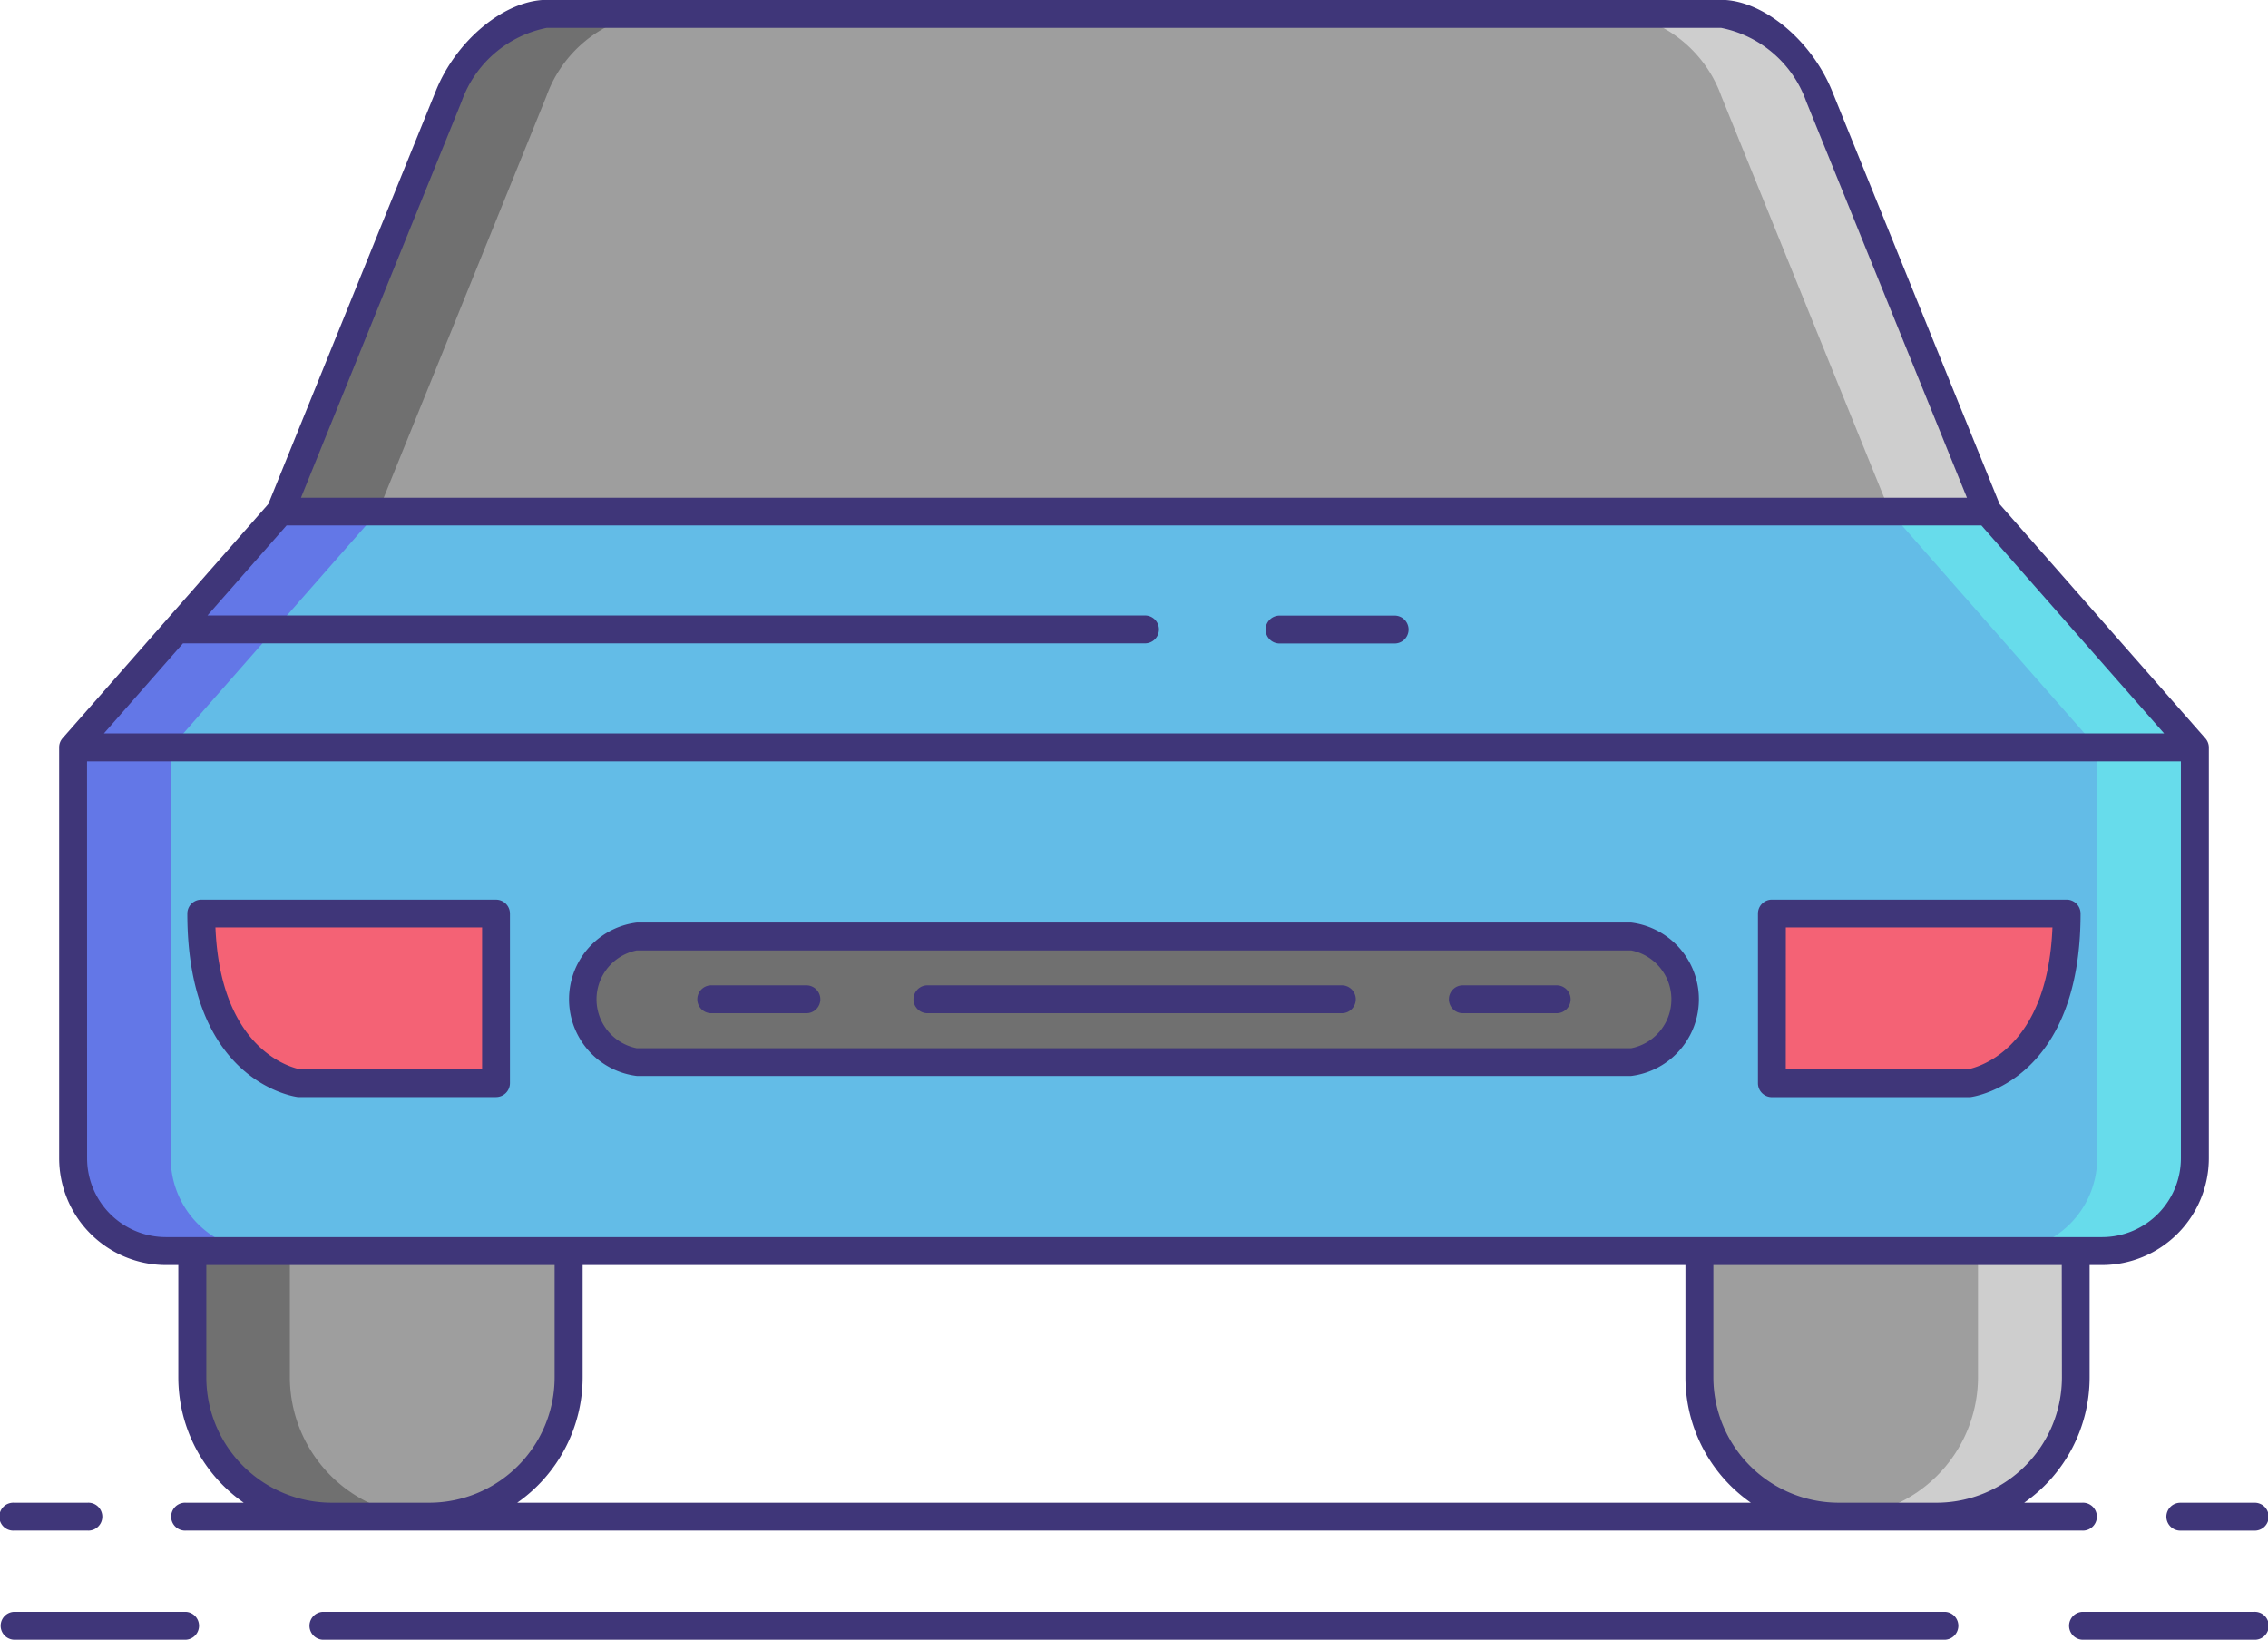 <svg xmlns="http://www.w3.org/2000/svg" width="71.889" height="51.981" viewBox="0 0 71.889 51.981">
  <g id="car" transform="translate(0 -13.886)">
    <path id="Path_1038" data-name="Path 1038" d="M200.807,191.626a4.428,4.428,0,0,1-4.415,4.415h-3.1a4.428,4.428,0,0,1-4.415-4.415v-6.079a2.271,2.271,0,0,1,2.265-2.265h7.4a2.271,2.271,0,0,1,2.265,2.265v6.079Z" transform="translate(-135.013 -134.076)" fill="#9e9e9e"/>
    <path id="Path_1039" data-name="Path 1039" d="M38.518,191.626a4.428,4.428,0,0,1-4.415,4.415h-3.1a4.428,4.428,0,0,1-4.415-4.415v-6.079a2.271,2.271,0,0,1,2.265-2.265h7.4a2.271,2.271,0,0,1,2.265,2.265v6.079Z" transform="translate(-20.497 -134.076)" fill="#9e9e9e"/>
    <g id="Group_180" data-name="Group 180" transform="translate(6.093 49.207)">
      <path id="Path_1040" data-name="Path 1040" d="M29.685,191.626v-6.079a2.271,2.271,0,0,1,2.265-2.265h-3.1a2.271,2.271,0,0,0-2.265,2.265v6.079a4.428,4.428,0,0,0,4.415,4.415h3.1A4.428,4.428,0,0,1,29.685,191.626Z" transform="translate(-26.59 -183.283)" fill="#707070"/>
    </g>
    <g id="Group_181" data-name="Group 181" transform="translate(58.283 49.207)">
      <path id="Path_1041" data-name="Path 1041" d="M208.3,191.626v-6.079a2.271,2.271,0,0,0-2.265-2.265h3.1a2.271,2.271,0,0,1,2.265,2.265v6.079a4.428,4.428,0,0,1-4.415,4.415h-3.1A4.428,4.428,0,0,0,208.3,191.626Z" transform="translate(-203.886 -183.283)" fill="#cecece"/>
    </g>
    <path id="Path_1042" data-name="Path 1042" d="M84.849,67.4a4.022,4.022,0,0,0-3.111-2.606H44.523A4.023,4.023,0,0,0,41.413,67.4L36.072,80.572H90.19Z" transform="translate(-27.188 -50.465)" fill="#9e9e9e"/>
    <g id="Group_182" data-name="Group 182" transform="translate(8.884 14.328)">
      <path id="Path_1043" data-name="Path 1043" d="M47.618,64.792h-3.1A4.022,4.022,0,0,0,41.413,67.4L36.072,80.571h3.1L44.508,67.4A4.022,4.022,0,0,1,47.618,64.792Z" transform="translate(-36.072 -64.792)" fill="#707070"/>
    </g>
    <g id="Group_183" data-name="Group 183" transform="translate(51.456 14.328)">
      <path id="Path_1044" data-name="Path 1044" d="M180.694,64.792h3.1A4.022,4.022,0,0,1,186.9,67.4l5.341,13.172h-3.1L183.8,67.4A4.022,4.022,0,0,0,180.694,64.792Z" transform="translate(-180.694 -64.792)" fill="#cecece"/>
    </g>
    <path id="Path_1045" data-name="Path 1045" d="M74.449,118.4H20.327l-6.565,7.474H81.014Z" transform="translate(-11.445 -88.289)" fill="#63bce7"/>
    <g id="Group_184" data-name="Group 184" transform="translate(2.317 30.106)">
      <path id="Path_1046" data-name="Path 1046" d="M20.327,118.4l-6.565,7.474h3.1l6.565-7.474Z" transform="translate(-13.762 -118.395)" fill="#6377e7"/>
    </g>
    <g id="Group_185" data-name="Group 185" transform="translate(59.909 30.106)">
      <path id="Path_1047" data-name="Path 1047" d="M212.505,118.4l6.565,7.474h-3.1L209.41,118.4Z" transform="translate(-209.41 -118.395)" fill="#67dceb"/>
    </g>
    <path id="Path_1048" data-name="Path 1048" d="M13.762,143.786V156.81a2.944,2.944,0,0,0,2.944,2.944H78.071a2.944,2.944,0,0,0,2.944-2.944V143.786Z" transform="translate(-11.445 -106.206)" fill="#63bce7"/>
    <g id="Group_186" data-name="Group 186" transform="translate(2.317 37.58)">
      <path id="Path_1049" data-name="Path 1049" d="M16.857,156.81V143.786h-3.1V156.81a2.944,2.944,0,0,0,2.944,2.944h3.1A2.944,2.944,0,0,1,16.857,156.81Z" transform="translate(-13.762 -143.786)" fill="#6377e7"/>
    </g>
    <g id="Group_187" data-name="Group 187" transform="translate(63.531 37.58)">
      <path id="Path_1050" data-name="Path 1050" d="M224.658,156.81V143.786h3.1V156.81a2.944,2.944,0,0,1-2.944,2.944h-3.1A2.944,2.944,0,0,0,224.658,156.81Z" transform="translate(-221.714 -143.786)" fill="#67dceb"/>
    </g>
    <path id="Path_1051" data-name="Path 1051" d="M103.593,166.139a1.864,1.864,0,0,1-1.7,1.99H70.365a2.013,2.013,0,0,1,0-3.979h31.523A1.864,1.864,0,0,1,103.593,166.139Z" transform="translate(-50.184 -120.574)" fill="#707070"/>
    <g id="Group_188" data-name="Group 188" transform="translate(6.38 42.846)">
      <path id="Path_1052" data-name="Path 1052" d="M27.565,161.675h9.343v5.379H30.679S27.565,166.658,27.565,161.675Z" transform="translate(-27.565 -161.675)" fill="#f46275"/>
      <path id="Path_1053" data-name="Path 1053" d="M206.03,161.675h-9.343v5.379h6.228S206.03,166.658,206.03,161.675Z" transform="translate(-146.904 -161.675)" fill="#f46275"/>
    </g>
    <g id="Group_192" data-name="Group 192" transform="translate(0 0)">
      <path id="Path_1058" data-name="Path 1058" d="M15.647,70.108h.391v3.561a4.852,4.852,0,0,0,2.073,3.974H16.274a.442.442,0,1,0,0,.883H76.388a.442.442,0,1,0,0-.883h-1.84a4.852,4.852,0,0,0,2.073-3.974V70.108h.391A3.389,3.389,0,0,0,80.4,66.723V53.7a.438.438,0,0,0-.112-.291h0l-6.52-7.422-5.311-13.1C67.8,31.271,66.258,30,64.937,30H27.722c-1.321,0-2.867,1.266-3.519,2.882l-5.311,13.1-6.519,7.421h0a.437.437,0,0,0-.112.291V66.723a3.389,3.389,0,0,0,3.385,3.385Zm9.373-36.89a3.607,3.607,0,0,1,2.7-2.33H64.937a3.608,3.608,0,0,1,2.7,2.331l5.095,12.565H19.926ZM16.186,50.4H46.7a.442.442,0,0,0,0-.883H16.962l2.507-2.854H73.191l5.79,6.591h-65.3ZM20.9,77.643a3.978,3.978,0,0,1-3.974-3.974V70.108H27.966v3.561a3.978,3.978,0,0,1-3.974,3.974Zm5.881,0a4.852,4.852,0,0,0,2.073-3.974V70.108H63.81v3.561a4.852,4.852,0,0,0,2.073,3.974Zm48.962-3.974a3.978,3.978,0,0,1-3.974,3.974h-3.1a3.978,3.978,0,0,1-3.974-3.974V70.108H75.738ZM13.145,54.141H79.514V66.723a2.5,2.5,0,0,1-2.5,2.5H15.647a2.5,2.5,0,0,1-2.5-2.5Z" transform="translate(-10.386 -16.119)" fill="#3f3679"/>
      <path id="Path_1059" data-name="Path 1059" d="M69.307,167.511H100.83a2.45,2.45,0,0,0,0-4.862H69.307a2.45,2.45,0,0,0,0,4.862Zm0-3.979H100.83a1.58,1.58,0,0,1,0,3.1H69.307a1.58,1.58,0,0,1,0-3.1Z" transform="translate(-49.125 -119.516)" fill="#3f3679"/>
      <path id="Path_1060" data-name="Path 1060" d="M29.564,166.435a.436.436,0,0,0,.056,0h6.228A.442.442,0,0,0,36.29,166v-5.379a.442.442,0,0,0-.442-.442H26.506a.442.442,0,0,0-.442.442C26.064,165.928,29.422,166.416,29.564,166.435Zm5.843-5.376v4.5H29.655c-.247-.045-2.538-.573-2.7-4.5Z" transform="translate(-20.126 -117.771)" fill="#3f3679"/>
      <path id="Path_1061" data-name="Path 1061" d="M195.63,166.437h6.228a.439.439,0,0,0,.056,0c.143-.018,3.5-.507,3.5-5.818a.442.442,0,0,0-.442-.442H195.63a.442.442,0,0,0-.442.442v5.379A.442.442,0,0,0,195.63,166.437Zm.442-5.379h8.451c-.159,3.931-2.433,4.449-2.7,4.5h-5.753Z" transform="translate(-139.466 -117.77)" fill="#3f3679"/>
      <path id="Path_1062" data-name="Path 1062" d="M146.292,129.591h-3.606a.442.442,0,1,0,0,.883h3.606a.442.442,0,1,0,0-.883Z" transform="translate(-102.107 -96.189)" fill="#3f3679"/>
      <path id="Path_1063" data-name="Path 1063" d="M81.492,170.291h2.974a.442.442,0,1,0,0-.883H81.492a.442.442,0,1,0,0,.883Z" transform="translate(-58.926 -124.285)" fill="#3f3679"/>
      <path id="Path_1064" data-name="Path 1064" d="M162.28,170.291h2.974a.442.442,0,1,0,0-.883H162.28a.442.442,0,0,0,0,.883Z" transform="translate(-115.933 -124.285)" fill="#3f3679"/>
      <path id="Path_1065" data-name="Path 1065" d="M104.625,170.291h13.136a.442.442,0,1,0,0-.883H104.625a.442.442,0,0,0,0,.883Z" transform="translate(-75.249 -124.285)" fill="#3f3679"/>
      <path id="Path_1067" data-name="Path 1067" d="M11.777,236.881H6.332a.442.442,0,0,0,0,.883h5.446a.442.442,0,0,0,0-.883Z" transform="translate(-5.89 -171.897)" fill="#3f3679"/>
      <path id="Path_1068" data-name="Path 1068" d="M234.5,236.881h-5.446a.442.442,0,0,0,0,.883H234.5a.442.442,0,1,0,0-.883Z" transform="translate(-163.049 -171.897)" fill="#3f3679"/>
      <path id="Path_1069" data-name="Path 1069" d="M91.022,236.881H39.6a.442.442,0,0,0,0,.883H91.022a.442.442,0,0,0,0-.883Z" transform="translate(-29.369 -171.897)" fill="#3f3679"/>
      <path id="Path_1070" data-name="Path 1070" d="M6.332,226.01H8.67a.442.442,0,1,0,0-.883H6.332a.442.442,0,1,0,0,.883Z" transform="translate(-5.89 -163.603)" fill="#3f3679"/>
      <path id="Path_1071" data-name="Path 1071" d="M239.167,225.569a.442.442,0,0,0,.442.442h2.338a.442.442,0,1,0,0-.883h-2.338A.442.442,0,0,0,239.167,225.569Z" transform="translate(-170.499 -163.603)" fill="#3f3679"/>
    </g>
  </g>
</svg>
